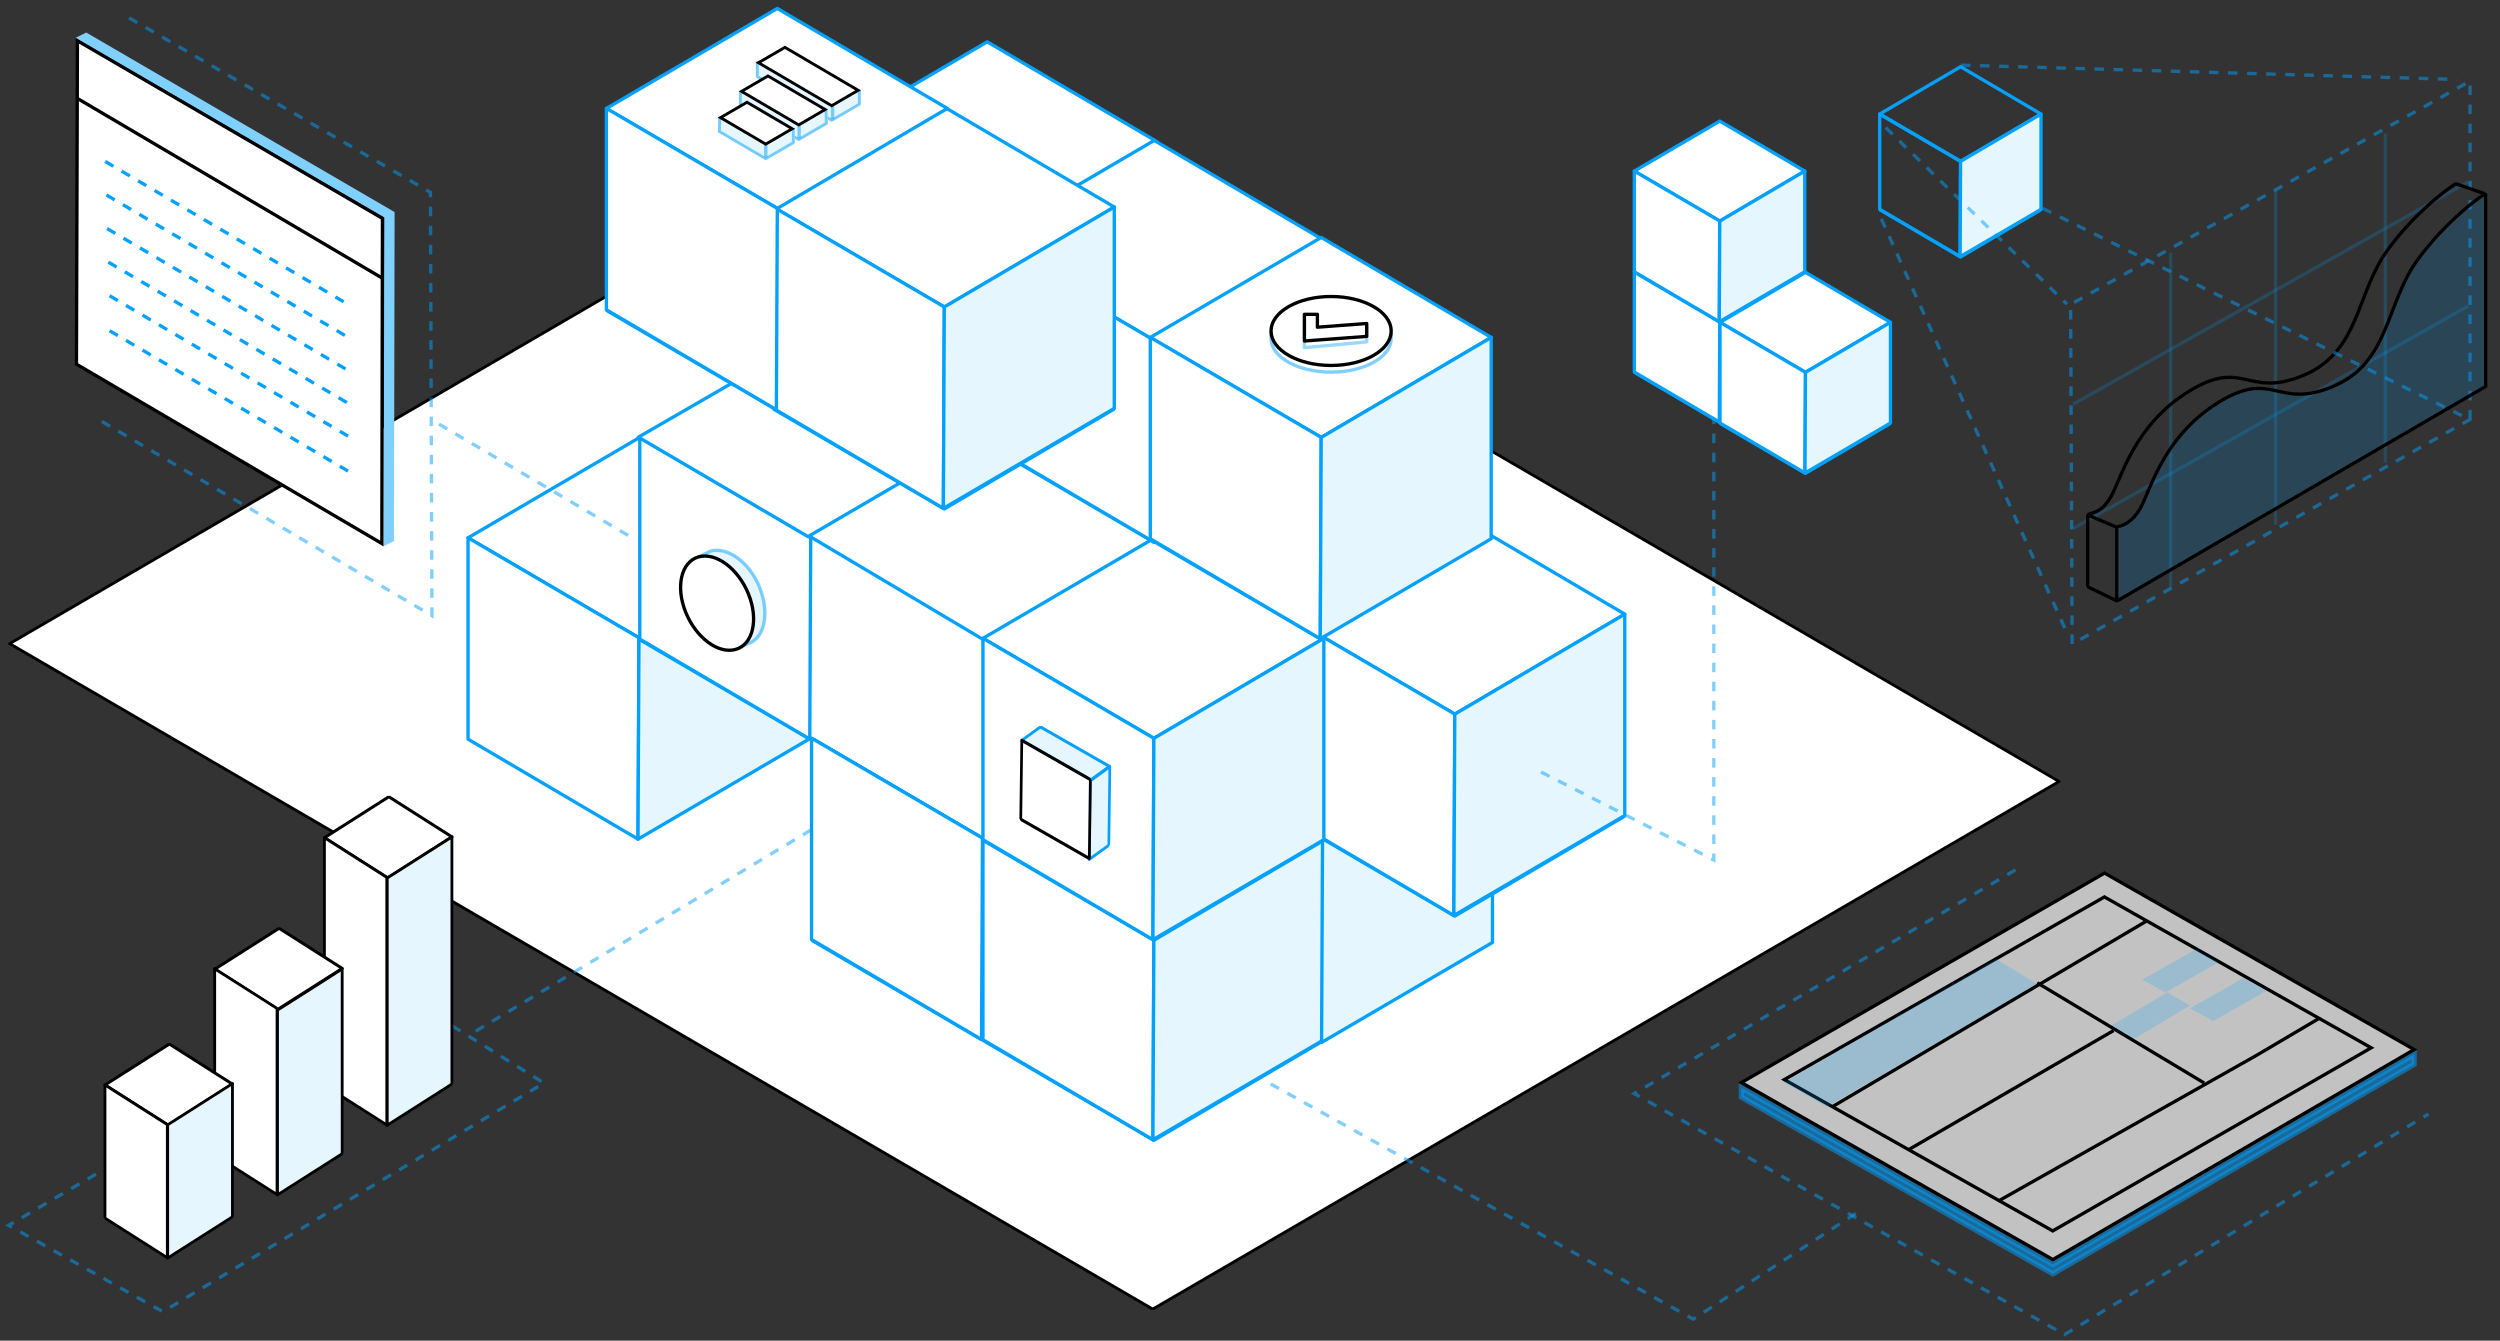<svg width="524" height="281" viewBox="0 0 524 281" fill="none" xmlns="http://www.w3.org/2000/svg">
<rect x="0" y="0" width="524" height="281" fill="#333333" stroke="none"/>
<g clip-path="url(#clip0_1334_5181)">
<path d="M30.447 240.034L1.809 256.836L34.134 274.93L114 227L87.5 210.5" stroke="#02A1FE" stroke-opacity="0.5" stroke-width="0.7" stroke-dasharray="2 2"/>
<rect width="219.869" height="277.3" transform="matrix(-0.864 0.503 0.864 0.503 191.991 24.315)" fill="white" stroke="black" stroke-width="0.7" stroke-linecap="square" stroke-linejoin="bevel"/>
<path d="M133.925 91.769L169.552 112.726L133.925 133.682L98.1 112.726L133.925 91.769Z" fill="white" stroke="#02A1FE" stroke-width="0.7" stroke-linejoin="round"/>
<path d="M98.101 154.929L133.727 175.885L133.926 133.684L98.101 112.727L98.101 154.929Z" fill="white" stroke="#02A1FE" stroke-width="0.7" stroke-linejoin="round"/>
<path d="M169.552 154.929L169.552 112.727L133.926 133.684L133.727 175.885L169.552 154.929Z" fill="#E5F6FF" stroke="#02A1FE" stroke-width="0.7" stroke-linejoin="round"/>
<path d="M241.851 154.769L277.477 175.726L241.851 196.682L206.026 175.726L241.851 154.769Z" fill="white" stroke="#02A1FE" stroke-width="0.7" stroke-linejoin="round"/>
<path d="M277.477 218.05L241.851 239.007L206.026 218.05" stroke="#02A1FE" stroke-width="0.7" stroke-linejoin="round"/>
<path d="M206.026 217.929L241.653 238.885L241.852 196.684L206.026 175.727L206.026 217.929Z" fill="white" stroke="#02A1FE" stroke-width="0.7" stroke-linejoin="round"/>
<path d="M277.478 217.929L277.478 175.727L241.852 196.684L241.653 238.885L277.478 217.929Z" fill="#E5F6FF" stroke="#02A1FE" stroke-width="0.7" stroke-linejoin="round"/>
<path d="M312.826 197.536L312.826 155.335L277.2 176.292L277.001 218.493L312.826 197.536Z" fill="#E5F6FF" stroke="#02A1FE" stroke-width="0.7" stroke-linejoin="round"/>
<path d="M206 134L169 112" stroke="#02A1FE" stroke-width="0.7" stroke-linejoin="round"/>
<path d="M205.926 175.694L170.101 154.737" stroke="#02A1FE" stroke-width="0.7" stroke-linejoin="round"/>
<path d="M169.925 112.706L134.1 91.749" stroke="#02A1FE" stroke-width="0.7" stroke-linejoin="round"/>
<path d="M169.926 155.028L134.101 134.071" stroke="#02A1FE" stroke-width="0.7" stroke-linejoin="round"/>
<path d="M134.101 133.948L169.727 154.904L169.926 112.703L134.101 91.747L134.101 133.948Z" fill="white" stroke="#02A1FE" stroke-width="0.7" stroke-linejoin="round"/>
<path d="M204.962 92.911L169.417 72.065" stroke="#02A1FE" stroke-width="0.7" stroke-linejoin="round"/>
<path d="M169.313 71.125L204.759 91.798L169.351 112.471L133.805 91.626L169.313 71.125Z" fill="white" stroke="#02A1FE" stroke-width="0.7" stroke-linejoin="round"/>
<path d="M205.925 175.682L170.1 154.726" stroke="#02A1FE" stroke-width="0.7" stroke-linejoin="round"/>
<path d="M205.926 218.004L170.101 197.048" stroke="#02A1FE" stroke-width="0.7" stroke-linejoin="round"/>
<path d="M170.101 196.925L205.727 217.881L205.926 175.68L170.101 154.723L170.101 196.925Z" fill="white" stroke="#02A1FE" stroke-width="0.7" stroke-linejoin="round"/>
<path d="M277.002 175.704L312.827 154.747" stroke="#02A1FE" stroke-width="0.7" stroke-linejoin="round"/>
<path d="M206.925 8.769L242.552 29.726L206.925 50.682L171.1 29.726L206.925 8.769Z" fill="white" stroke="#02A1FE" stroke-width="0.7" stroke-linejoin="round"/>
<path d="M206.925 93.007L171.1 72.05" stroke="#02A1FE" stroke-width="0.7" stroke-linejoin="round"/>
<path d="M171.101 71.925L206.727 92.881L206.926 50.68L171.101 29.723L171.101 71.925Z" fill="white" stroke="#02A1FE" stroke-width="0.7" stroke-linejoin="round"/>
<path d="M304.925 107.769L340.552 128.726L304.925 149.682L269.1 128.726L304.925 107.769Z" fill="white" stroke="#02A1FE" stroke-width="0.7" stroke-linejoin="round"/>
<path d="M340.552 171.05L304.925 192.007L269.1 171.05" stroke="#02A1FE" stroke-width="0.7" stroke-linejoin="round"/>
<path d="M269.101 170.929L304.727 191.885L304.926 149.684L269.101 128.727L269.101 170.929Z" fill="white" stroke="#02A1FE" stroke-width="0.7" stroke-linejoin="round"/>
<path d="M340.552 170.929L340.552 128.727L304.926 149.684L304.727 191.885L340.552 170.929Z" fill="#E5F6FF" stroke="#02A1FE" stroke-width="0.7" stroke-linejoin="round"/>
<rect width="15.976" height="15.671" transform="matrix(-0.844 0.537 0.844 0.537 81.498 167)" fill="white" stroke="black" stroke-width="0.7" stroke-linecap="square" stroke-linejoin="bevel"/>
<rect width="16.081" height="51.795" transform="matrix(-0.844 0.537 0 1 94.719 175.418)" fill="#E5F6FF" stroke="black" stroke-width="0.7" stroke-linecap="square" stroke-linejoin="bevel"/>
<rect width="15.486" height="51.886" transform="matrix(0.844 0.537 0 1 68 175.59)" fill="white" stroke="black" stroke-width="0.7" stroke-linecap="square" stroke-linejoin="bevel"/>
<rect width="15.976" height="15.671" transform="matrix(-0.844 0.537 0.844 0.537 58.498 194.566)" fill="white" stroke="black" stroke-width="0.7" stroke-linecap="square" stroke-linejoin="bevel"/>
<rect width="16.081" height="38.711" transform="matrix(-0.844 0.537 0 1 71.719 203.103)" fill="#E5F6FF" stroke="black" stroke-width="0.7" stroke-linecap="square" stroke-linejoin="bevel"/>
<rect width="15.486" height="39.018" transform="matrix(0.844 0.537 0 1 45 203.059)" fill="white" stroke="black" stroke-width="0.7" stroke-linecap="square" stroke-linejoin="bevel"/>
<rect width="15.976" height="15.671" transform="matrix(-0.844 0.537 0.844 0.537 35.498 218.824)" fill="white" stroke="black" stroke-width="0.7" stroke-linecap="square" stroke-linejoin="bevel"/>
<rect width="16.081" height="27.917" transform="matrix(-0.844 0.537 0 1 48.719 227.128)" fill="#E5F6FF" stroke="black" stroke-width="0.7" stroke-linecap="square" stroke-linejoin="bevel"/>
<rect width="15.486" height="27.894" transform="matrix(0.844 0.537 0 1 22 227.414)" fill="white" stroke="black" stroke-width="0.7" stroke-linecap="square" stroke-linejoin="bevel"/>
<path d="M241.851 112.836L277.477 133.792L241.851 154.749L206.026 133.792L241.851 112.836Z" fill="white" stroke="#02A1FE" stroke-width="0.7" stroke-linejoin="round"/>
<path d="M277.477 176.116L241.851 197.073L206.026 176.116" stroke="#02A1FE" stroke-width="0.7" stroke-linejoin="round"/>
<path d="M206.026 175.995L241.653 196.951L241.852 154.75L206.026 133.794L206.026 175.995Z" fill="white" stroke="#02A1FE" stroke-width="0.7" stroke-linejoin="round"/>
<path d="M277.478 175.995L277.478 133.794L241.852 154.751L241.653 196.952L277.478 175.995Z" fill="#E5F6FF" stroke="#02A1FE" stroke-width="0.7" stroke-linejoin="round"/>
<path d="M241.925 29.435L277.552 50.392L241.925 71.349L206.1 50.392L241.925 29.435Z" fill="white" stroke="#02A1FE" stroke-width="0.7" stroke-linejoin="round"/>
<path d="M277.552 92.716L241.925 113.673L206.1 92.716" stroke="#02A1FE" stroke-width="0.7" stroke-linejoin="round"/>
<path d="M277.552 92.595L277.552 50.393L241.926 71.35L241.727 113.551L277.552 92.595Z" fill="white" stroke="#02A1FE" stroke-width="0.7" stroke-linejoin="round"/>
<path d="M206.101 92.591L241.727 113.547L241.926 71.346L206.101 50.389L206.101 92.591Z" fill="white" stroke="#02A1FE" stroke-width="0.7" stroke-linejoin="round"/>
<path d="M197.925 22.435L233.552 43.392L197.925 64.349L162.1 43.392L197.925 22.435Z" fill="white" stroke="#02A1FE" stroke-width="0.7" stroke-linejoin="round"/>
<path d="M233.552 85.716L197.925 106.673L162.1 85.716" stroke="#02A1FE" stroke-width="0.7" stroke-linejoin="round"/>
<path d="M162.101 85.591L197.727 106.547L197.926 64.346L162.101 43.389L162.101 85.591Z" fill="white" stroke="#02A1FE" stroke-width="0.7" stroke-linejoin="round"/>
<path d="M233.552 85.595L233.552 43.393L197.926 64.35L197.727 106.551L233.552 85.595Z" fill="#E5F6FF" stroke="#02A1FE" stroke-width="0.7" stroke-linejoin="round"/>
<path d="M162.925 1.769L198.552 22.726L162.925 43.682L127.1 22.726L162.925 1.769Z" fill="white" stroke="#02A1FE" stroke-width="0.7" stroke-linejoin="round"/>
<path d="M162.925 86.007L127.1 65.05" stroke="#02A1FE" stroke-width="0.7" stroke-linejoin="round"/>
<path d="M127.101 64.925L162.727 85.881L162.926 43.68L127.101 22.723L127.101 64.925Z" fill="white" stroke="#02A1FE" stroke-width="0.7" stroke-linejoin="round"/>
<path d="M276.925 49.769L312.552 70.726L276.925 91.683L241.1 70.726L276.925 49.769Z" fill="white" stroke="#02A1FE" stroke-width="0.7" stroke-linejoin="round"/>
<path d="M276.925 134.007L241.1 113.05" stroke="#02A1FE" stroke-width="0.7" stroke-linejoin="round"/>
<path d="M241.101 112.925L276.727 133.881L276.926 91.68L241.101 70.723L241.101 112.925Z" fill="white" stroke="#02A1FE" stroke-width="0.7" stroke-linejoin="round"/>
<path d="M312.552 112.929L312.552 70.727L276.926 91.684L276.727 133.885L294.64 123.407L312.552 112.929Z" fill="#E5F6FF" stroke="#02A1FE" stroke-width="0.7" stroke-linejoin="round"/>
<path d="M410.937 13.989L427.795 23.905L410.937 33.822L393.985 23.905L410.937 13.989Z" stroke="#02A1FE" stroke-width="0.7" stroke-linejoin="round"/>
<path d="M427.795 43.932L410.937 53.849L393.985 43.932" stroke="#02A1FE" stroke-width="0.7" stroke-linejoin="round"/>
<path d="M393.985 43.874L410.843 53.791L410.937 33.822L393.985 23.905L393.985 43.874Z" stroke="#02A1FE" stroke-width="0.7" stroke-linejoin="round"/>
<path d="M427.795 43.874L427.795 23.905L410.937 33.821L410.843 53.791L427.795 43.874Z" fill="#E5F6FF" stroke="#02A1FE" stroke-width="0.7" stroke-linejoin="round"/>
<path d="M517.715 87.914L517.715 17L434.002 63.794L434.314 135.001L517.715 87.914Z" stroke="#02A1FE" stroke-opacity="0.5" stroke-width="0.7" stroke-dasharray="2 2"/>
<line x1="454.964" y1="53.001" x2="454.964" y2="123" stroke="#02A1FE" stroke-opacity="0.2" stroke-width="0.7"/>
<line x1="434.546" y1="84.71" x2="517.322" y2="38.113" stroke="#02A1FE" stroke-opacity="0.2" stroke-width="0.7"/>
<line x1="434.546" y1="110.759" x2="517.322" y2="64.161" stroke="#02A1FE" stroke-opacity="0.2" stroke-width="0.7"/>
<line x1="499.965" y1="28.001" x2="499.965" y2="97.001" stroke="#02A1FE" stroke-opacity="0.2" stroke-width="0.7"/>
<line x1="476.964" y1="40.001" x2="476.964" y2="110.001" stroke="#02A1FE" stroke-opacity="0.2" stroke-width="0.7"/>
<path d="M448.596 106.57C446.969 109.414 444.877 110.262 443.864 110.359C443.759 110.369 443.672 110.454 443.672 110.56V125.666C443.672 125.815 443.833 125.907 443.961 125.832L520.904 81.058C520.963 81.024 521 80.96 521 80.892V40.882C521 40.73 520.835 40.638 520.709 40.721C517.979 42.508 511.801 47.461 506.664 54.559C500.003 63.763 500.871 76.035 488.997 81.003C477.123 85.97 476.544 77.204 464.959 84.363C453.375 91.522 450.768 102.771 448.596 106.57Z" fill="#02A1FE" fill-opacity="0.17" stroke="black" stroke-width="0.7"/>
<path d="M442.48 104.055L442.177 103.881L442.48 104.055ZM500.419 52.429L500.702 52.635L500.702 52.635L500.419 52.429ZM520.386 40.831C520.569 40.894 520.768 40.797 520.831 40.614C520.894 40.431 520.797 40.232 520.614 40.169L520.386 40.831ZM514.506 38.646L514.696 38.94L514.506 38.646ZM514.968 38.592L514.854 38.923L514.968 38.592ZM437.972 107.72L437.881 107.382L437.972 107.72ZM437.874 123.137L437.722 123.452L437.874 123.137ZM437.918 122.648V108.244H437.218V122.648H437.918ZM438.062 108.058C438.764 107.87 439.544 107.628 440.352 107.066C441.16 106.504 441.974 105.637 442.784 104.23L442.177 103.881C441.408 105.219 440.659 106 439.952 106.491C439.246 106.983 438.56 107.2 437.881 107.382L438.062 108.058ZM442.784 104.23C445.012 100.354 447.533 89.355 458.99 82.311L458.624 81.715C446.964 88.883 444.283 100.216 442.177 103.881L442.784 104.23ZM458.99 82.311C461.852 80.552 464.01 79.786 465.813 79.534C467.615 79.282 469.092 79.538 470.616 79.871C472.137 80.204 473.723 80.618 475.669 80.629C477.623 80.641 479.927 80.249 482.926 79.001L482.657 78.354C479.732 79.572 477.521 79.941 475.673 79.93C473.818 79.918 472.316 79.526 470.766 79.188C469.22 78.85 467.644 78.571 465.717 78.841C463.791 79.11 461.541 79.921 458.624 81.715L458.99 82.311ZM482.926 79.001C488.97 76.486 491.765 72.112 493.877 67.27C494.404 66.062 494.889 64.822 495.371 63.575C495.854 62.327 496.333 61.073 496.85 59.826C497.884 57.333 499.064 54.887 500.702 52.635L500.136 52.224C498.451 54.54 497.247 57.043 496.204 59.557C495.682 60.814 495.2 62.079 494.718 63.323C494.236 64.57 493.756 65.797 493.235 66.991C491.157 71.756 488.462 75.939 482.657 78.354L482.926 79.001ZM500.702 52.635C505.846 45.565 512.043 40.652 514.696 38.94L514.316 38.352C511.601 40.104 505.337 45.074 500.136 52.224L500.702 52.635ZM514.854 38.923L520.386 40.831L520.614 40.169L515.082 38.261L514.854 38.923ZM443.996 125.699L438.026 122.821L437.722 123.452L443.692 126.329L443.996 125.699ZM514.696 38.94C514.74 38.911 514.797 38.904 514.854 38.923L515.082 38.261C514.829 38.174 514.547 38.203 514.316 38.352L514.696 38.94ZM437.918 108.244C437.918 108.158 437.976 108.081 438.062 108.058L437.881 107.382C437.492 107.486 437.218 107.837 437.218 108.244H437.918ZM437.218 122.648C437.218 122.991 437.414 123.303 437.722 123.452L438.026 122.821C437.96 122.789 437.918 122.722 437.918 122.648H437.218Z" fill="black"/>
<path d="M437.888 108.074L443.472 110.418" stroke="black" stroke-width="0.7"/>
<line x1="411.01" y1="13.65" x2="515.01" y2="16.65" stroke="#02A1FE" stroke-opacity="0.5" stroke-width="0.7" stroke-dasharray="2 2"/>
<line x1="428.155" y1="43.686" x2="517.155" y2="87.686" stroke="#02A1FE" stroke-opacity="0.5" stroke-width="0.7" stroke-dasharray="2 2"/>
<line x1="395.244" y1="26.749" x2="433.244" y2="63.749" stroke="#02A1FE" stroke-opacity="0.5" stroke-width="0.7" stroke-dasharray="2 2"/>
<line x1="394.319" y1="45.857" x2="433.319" y2="132.857" stroke="#02A1FE" stroke-opacity="0.5" stroke-width="0.7" stroke-dasharray="2 2"/>
<path d="M21.347 88.347L90.536 129.046L90.218 40.316L26.434 3.388" stroke="#02A1FE" stroke-opacity="0.5" stroke-width="0.7" stroke-dasharray="2 2"/>
<path d="M422.452 182.322L342.522 229.218L432.742 279.721L509 233.5" stroke="#02A1FE" stroke-opacity="0.5" stroke-width="0.7" stroke-dasharray="2 2"/>
<path d="M388.974 254.343L354.903 276.49L264.697 226.281" stroke="#02A1FE" stroke-opacity="0.5" stroke-width="0.7" stroke-dasharray="2 2"/>
<path d="M323 161.819L359.216 180.252L359.216 88" stroke="#02A1FE" stroke-opacity="0.5" stroke-width="0.7" stroke-dasharray="2 2"/>
<path d="M92.001 88.891L133.098 113.066" stroke="#02A1FE" stroke-opacity="0.5" stroke-width="0.7" stroke-dasharray="2 2"/>
<path d="M291.589 69.845V70.974C291.589 74.854 285.952 78 279 78C272.047 78 266.411 74.854 266.411 70.974V69.608" stroke="#02A1FE" stroke-opacity="0.5" stroke-width="0.7" stroke-linejoin="round"/>
<path d="M291.239 69.375C291.239 71.191 289.953 72.904 287.727 74.181C285.511 75.454 282.426 76.251 279 76.251V76.951C282.526 76.951 285.736 76.132 288.076 74.788C290.406 73.451 291.939 71.549 291.939 69.375H291.239ZM279 76.251C275.574 76.251 272.489 75.454 270.273 74.181C268.047 72.904 266.761 71.191 266.761 69.375H266.061C266.061 71.549 267.594 73.451 269.924 74.788C272.264 76.132 275.474 76.951 279 76.951V76.251ZM266.761 69.375C266.761 67.558 268.047 65.846 270.273 64.568C272.489 63.296 275.574 62.498 279 62.498V61.798C275.474 61.798 272.264 62.618 269.924 63.961C267.594 65.299 266.061 67.2 266.061 69.375H266.761ZM279 62.498C282.426 62.498 285.511 63.296 287.727 64.568C289.953 65.846 291.239 67.558 291.239 69.375H291.939C291.939 67.2 290.406 65.299 288.076 63.961C285.736 62.618 282.526 61.798 279 61.798V62.498Z" fill="black"/>
<path opacity="0.4" d="M273.405 65.878V72.871L286.46 71.666V68.289" stroke="#02A1FE" stroke-width="0.7" stroke-linejoin="round"/>
<path d="M273.405 71.473L286.46 70.508V67.807L276.125 68.579V65.878H273.405V71.473Z" stroke="black" stroke-width="0.7" stroke-linejoin="round"/>
<path d="M159.215 123.121C157.067 117.767 152.412 114.511 148.874 115.524L145.729 117.097L154.641 135.969L156.738 134.92C160.276 133.907 161.364 128.474 159.215 123.121Z" fill="#E5F6FF" stroke="#02A1FE" stroke-opacity="0.5" stroke-width="0.7" stroke-linejoin="round"/>
<path d="M146.412 116.727C150.051 115.685 154.743 119.18 156.891 124.534C159.04 129.887 157.832 135.072 154.193 136.114C150.554 137.155 145.863 133.66 143.714 128.306C141.566 122.953 142.774 117.768 146.412 116.727Z" fill="white" stroke="black" stroke-width="0.7" stroke-linejoin="round"/>
<path d="M378.276 56.875L360.463 67.353L342.55 56.875" stroke="#02A1FE" stroke-width="0.7" stroke-linejoin="round"/>
<path d="M360.463 88.514L342.55 78.035" stroke="#02A1FE" stroke-width="0.7" stroke-linejoin="round"/>
<path d="M342.55 77.974L360.363 88.452L360.463 67.352L342.55 56.873L342.55 77.974Z" fill="white" stroke="#02A1FE" stroke-width="0.7" stroke-linejoin="round"/>
<path d="M360.463 25.385L378.276 35.863L360.463 46.341L342.55 35.863L360.463 25.385Z" fill="white" stroke="#02A1FE" stroke-width="0.7" stroke-linejoin="round"/>
<path d="M378.276 57.025L360.463 67.503L342.55 57.025" stroke="#02A1FE" stroke-width="0.7" stroke-linejoin="round"/>
<path d="M342.55 56.962L360.363 67.441L360.463 46.34L342.55 35.862L342.55 56.962Z" fill="white" stroke="#02A1FE" stroke-width="0.7" stroke-linejoin="round"/>
<path d="M378.276 56.965L378.276 35.864L360.463 46.342L360.364 67.443L378.276 56.965Z" fill="#E5F6FF" stroke="#02A1FE" stroke-width="0.7" stroke-linejoin="round"/>
<path d="M378.426 57.085L396.239 67.563L378.426 78.041L360.513 67.563L378.426 57.085Z" fill="white" stroke="#02A1FE" stroke-width="0.7" stroke-linejoin="round"/>
<path d="M396.239 88.725L378.426 99.204L360.513 88.725" stroke="#02A1FE" stroke-width="0.7" stroke-linejoin="round"/>
<path d="M360.513 88.665L378.326 99.143L378.426 78.042L360.513 67.564L360.513 88.665Z" fill="white" stroke="#02A1FE" stroke-width="0.7" stroke-linejoin="round"/>
<path d="M396.239 88.665L396.239 67.564L378.426 78.042L378.326 99.143L396.239 88.665Z" fill="#E5F6FF" stroke="#02A1FE" stroke-width="0.7" stroke-linejoin="round"/>
<path d="M82.358 44.655L82.233 113.183L80.77 113.912L80.895 45.384L16.526 7.986L18.07 7.217L82.358 44.655Z" fill="#80D0FE" stroke="#80D0FE" stroke-width="0.7"/>
<path d="M80.036 113.924L16.023 76.33L16.228 8.544L80.16 45.776L80.036 113.924Z" fill="white" stroke="black" stroke-width="0.7"/>
<path d="M22.044 33.834L73.386 64.055" stroke="#02A1FE" stroke-width="0.7" stroke-dasharray="2 2"/>
<path d="M16.39 20.729L80.13 58.304" stroke="black" stroke-width="0.7"/>
<path d="M22.305 40.872L73.647 71.093" stroke="#02A1FE" stroke-width="0.7" stroke-dasharray="2 2"/>
<path d="M22.445 47.911L73.787 78.132" stroke="#02A1FE" stroke-width="0.7" stroke-dasharray="2 2"/>
<path d="M22.706 54.949L74.048 85.17" stroke="#02A1FE" stroke-width="0.7" stroke-dasharray="2 2"/>
<path d="M22.968 61.988L74.309 92.209" stroke="#02A1FE" stroke-width="0.7" stroke-dasharray="2 2"/>
<path d="M22.968 69.321L74.309 99.542" stroke="#02A1FE" stroke-width="0.7" stroke-dasharray="2 2"/>
<path opacity="0.5" d="M430.278 267L365 229.981V228.01L430.278 265.029L506 221V223.081L430.278 267Z" fill="#02A1FE" stroke="#02A1FE" stroke-width="1.1"/>
<path d="M365 226.902L441.109 183L506 219.988L430.278 264L365 226.902Z" fill="white" fill-opacity="0.7" stroke="black" stroke-width="0.7"/>
<path d="M374 226.284L441.083 188L497 219.622L430.25 258L374 226.284Z" stroke="black" stroke-width="0.7"/>
<path d="M486 213.5L472.903 221.238L419 251.653" stroke="black" stroke-width="0.7"/>
<path d="M382.92 232L374 226.856L418.368 201L427 206.306L382.92 232Z" fill="#02A1FE" fill-opacity="0.2"/>
<path d="M446.859 218L442 215.292L454.238 208L459 210.762L446.859 218Z" fill="#02A1FE" fill-opacity="0.2"/>
<path d="M463.899 214L459 211.342L470.2 205L475 207.711L463.899 214Z" fill="#02A1FE" fill-opacity="0.2"/>
<path d="M453.899 208L449 205.342L460.2 199L465 201.711L453.899 208Z" fill="#02A1FE" fill-opacity="0.2"/>
<path d="M427 206L462 227" stroke="black" stroke-width="0.7"/>
<path d="M443 216L400 241" stroke="black" stroke-width="0.7"/>
<path d="M450 193L384 232" stroke="black" stroke-width="0.7"/>
<path d="M170.016 173.94L98.683 216.749" stroke="#02A1FE" stroke-opacity="0.5" stroke-width="0.7" stroke-dasharray="2 2"/>
<rect width="17.831" height="4.813" transform="matrix(0.811 0.464 0.81 -0.586 214.172 155.18)" fill="#E5F6FF" stroke="#02A1FE" stroke-width="0.7" stroke-linecap="square" stroke-linejoin="bevel"/>
<rect width="15.513" height="5.029" transform="matrix(0.014 -1.061 0.81 -0.586 228.333 180.106)" fill="#E5F6FF" stroke="#02A1FE" stroke-width="0.7" stroke-linecap="square" stroke-linejoin="bevel"/>
<rect width="17.715" height="15.588" transform="matrix(0.811 0.464 0.014 -1.061 213.949 171.727)" fill="white" stroke="black" stroke-width="0.7" stroke-linecap="square" stroke-linejoin="bevel"/>
<path d="M158.377 16.148L158.377 13L165 11L180.477 19L180.477 21.928L174.33 25.509L158.377 16.148Z" fill="#E5F6FF"/>
<path d="M164.946 11.258L180.11 19.096L180.11 21.839L174.33 25.206L158.743 16.06L158.743 13.131L164.946 11.258Z" stroke="#02A1FE" stroke-opacity="0.5" stroke-width="0.6"/>
<path d="M154.82 22.148L154.82 19.25L160.967 18.566L173.5 23L173.561 25.957L167.415 29.538L154.82 22.148Z" fill="#E5F6FF"/>
<path d="M173.136 23.122L173.193 25.869L167.415 29.235L155.186 22.059L155.186 19.427L160.898 18.792L173.136 23.122Z" stroke="#02A1FE" stroke-opacity="0.5" stroke-width="0.6"/>
<path d="M150.423 27.654L150.5 24.5L156.57 24.073L166.646 27L166.646 29.985L160.499 33.567L150.423 27.654Z" fill="#E5F6FF"/>
<path d="M166.279 27.165L166.279 29.896L160.499 33.264L150.792 27.567L150.86 24.777L166.279 27.165ZM163.252 26.253L152.442 24.579L156.506 24.293L163.252 26.253Z" stroke="#02A1FE" stroke-opacity="0.5" stroke-width="0.6"/>
<path d="M160.5 30L160.5 33M167.5 26L167.5 29M174.5 22L174.5 25" stroke="#02A1FE" stroke-opacity="0.5" stroke-width="0.7"/>
<rect x="0.604" y="0.001" width="6.414" height="10.982" transform="matrix(0.864 -0.503 0.862 0.506 150.504 24.959)" fill="white" stroke="black" stroke-width="0.7"/>
<rect x="0.604" y="0.001" width="6.414" height="13.903" transform="matrix(0.864 -0.503 0.862 0.506 154.901 19.452)" fill="white" stroke="black" stroke-width="0.7"/>
<rect x="0.604" y="0.001" width="6.414" height="17.797" transform="matrix(0.864 -0.503 0.862 0.506 158.458 13.453)" fill="white" stroke="black" stroke-width="0.7"/>
</g>
<defs>
<clipPath id="clip0_1334_5181">
<rect width="524" height="281" fill="white"/>
</clipPath>
</defs>
</svg>
